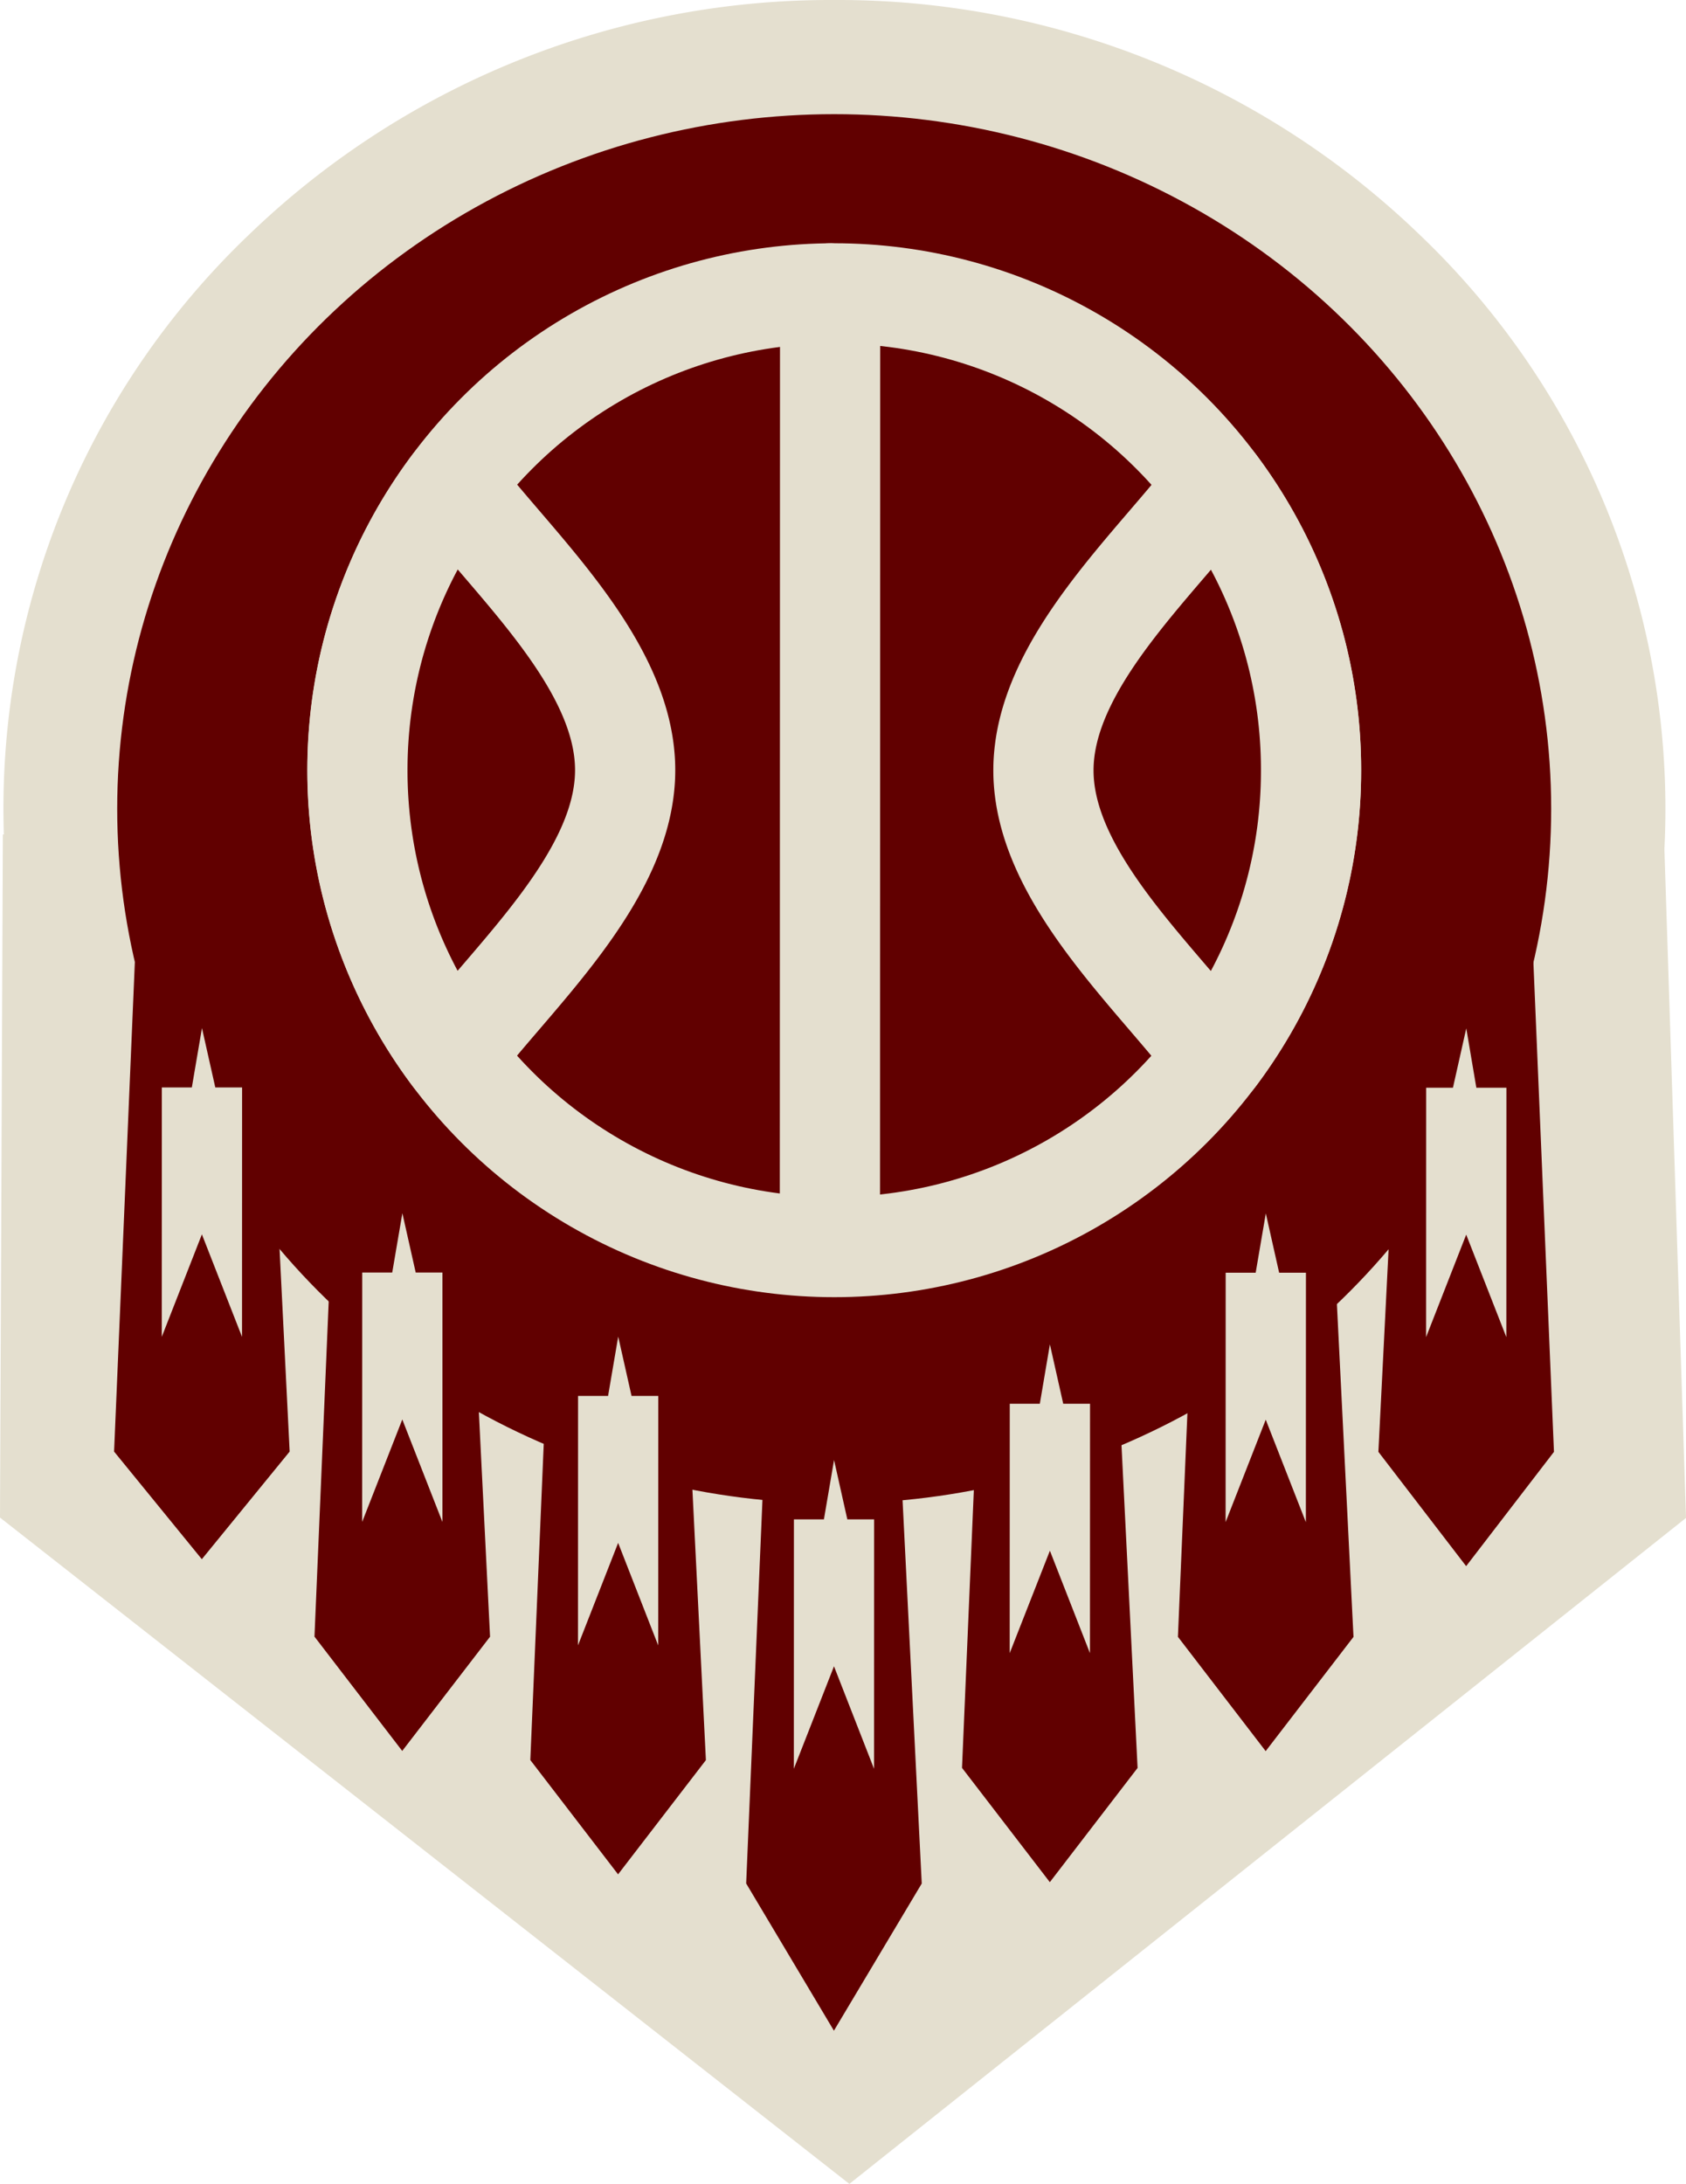 <svg xmlns="http://www.w3.org/2000/svg" id="Layer_1" width="247.85" height="321.001" data-name="Layer 1" version="1.1"><defs id="defs4"><style id="style2">.cls-4{fill:#e4dfcf}.cls-14,.cls-8{fill:#610000}.cls-14{stroke:#e4dfcf;stroke-linecap:round;stroke-linejoin:round;stroke-width:14.73px}</style></defs><path id="path260" d="M208.85 34.651A123.14 123.14 0 0 0 122.66.001a123.14 123.14 0 0 0-86.18 34.61 116.64 116.64 0 0 0 0 168.5 123.11 123.11 0 0 0 86.19 34.65 123.16 123.16 0 0 0 86.18-34.61 116.64 116.64 0 0 0 0-168.5" class="cls-4" style="fill:#e4dfcf"/><path id="polyline262" d="m615.41 872.65-.42 100.41L739.85 1071l122.99-97.89-3.2-99.08" class="cls-4" style="fill:#e4dfcf" transform="translate(-614.99 -749.999)"/><ellipse id="ellipse264" cx="122.63" cy="118.881" class="cls-8" rx="105.4" ry="102.1" style="fill:#610000"/><path id="polygon266" d="m657.57 963.36-3.03-60.78-19.72-11.33-3.06 72.11 12.9 15.82z" class="cls-8" style="fill:#610000" transform="translate(-614.99 -749.999)"/><path id="polygon268" d="M643.19 909.84h-4.41l-.01 36.66 5.9-15.07 5.9 15.07.01-36.66h-3.94l-1.96-8.73z" class="cls-4" style="fill:#e4dfcf" transform="translate(-614.99 -749.999)"/><path id="polygon270" d="M687.03 990.57 684 929.79l-19.72-11.34-3.06 72.11 12.9 16.8z" class="cls-8" style="fill:#610000" transform="translate(-614.99 -749.999)"/><path id="polygon272" d="M672.65 937.04h-4.41l-.01 36.66 5.9-15.06 5.9 15.07v-36.67h-3.93l-1.96-8.72z" class="cls-4" style="fill:#e4dfcf" transform="translate(-614.99 -749.999)"/><path id="polygon274" d="m718.76 1008.71-3.03-60.78-19.72-11.34-3.06 72.11 12.9 16.8z" class="cls-8" style="fill:#610000" transform="translate(-614.99 -749.999)"/><path id="polygon276" d="M704.38 955.18h-4.41l-.01 36.66 5.9-15.06 5.89 15.07.01-36.67h-3.93l-1.96-8.72z" class="cls-4" style="fill:#e4dfcf" transform="translate(-614.99 -749.999)"/><path id="polygon278" d="m750.49 1026.85-3.04-60.78-19.71-11.34-3.06 72.11 12.9 21.64z" class="cls-8" style="fill:#610000" transform="translate(-614.99 -749.999)"/><path id="polygon280" d="M736.11 973.32h-4.41l-.01 36.66 5.9-15.06 5.89 15.07.01-36.67h-3.94l-1.95-8.72z" class="cls-4" style="fill:#e4dfcf" transform="translate(-614.99 -749.999)"/><path id="polygon282" d="m782.22 1009.86-3.03-60.78-19.71-11.34-3.07 72.11 12.91 16.8z" class="cls-8" style="fill:#610000" transform="translate(-614.99 -749.999)"/><path id="polygon284" d="M767.85 956.33h-4.42l-.01 36.66 5.91-15.06 5.89 15.06.01-36.66h-3.94l-1.96-8.73z" class="cls-4" style="fill:#e4dfcf" transform="translate(-614.99 -749.999)"/><path id="polygon286" d="m813.96 990.6-3.03-60.78-19.72-11.34-3.06 72.11 12.9 16.8z" class="cls-8" style="fill:#610000" transform="translate(-614.99 -749.999)"/><path id="polygon288" d="M799.58 937.07h-4.41l-.01 36.66 5.9-15.06 5.9 15.07.01-36.67h-3.94l-1.96-8.72z" class="cls-4" style="fill:#e4dfcf" transform="translate(-614.99 -749.999)"/><path id="polygon290" d="m817.62 963.4 3.06-60.78 19.72-11.33 3.03 72.11-12.91 16.8z" class="cls-8" style="fill:#610000" transform="translate(-614.99 -749.999)"/><path id="polygon292" d="M832.02 909.88h4.42l-.01 36.66-5.9-15.07-5.9 15.07.01-36.66h3.94l1.96-8.73z" class="cls-4" style="fill:#e4dfcf" transform="translate(-614.99 -749.999)"/><circle id="circle294" cx="122.64" cy="113.211" r="70.09" class="cls-14" style="fill:#610000;stroke:#e4dfcf;stroke-width:14.73px;stroke-linecap:round;stroke-linejoin:round"/><path id="path296" d="M52.54 113.201a69.8 69.8 0 0 0 14 42c8.8-11.71 25.36-26.26 25.36-42 0-15.74-16.54-30.3-25.34-42a69.8 69.8 0 0 0-14.02 42" class="cls-14" style="fill:#610000;stroke:#e4dfcf;stroke-width:14.73px;stroke-linecap:round;stroke-linejoin:round"/><path id="path298" d="M192.73 113.231a69.7 69.7 0 0 1-14 42c-8.79-11.71-25.34-26.26-25.34-42 0-15.74 16.56-30.29 25.36-42a69.72 69.72 0 0 1 13.98 42" class="cls-14" style="fill:#610000;stroke:#e4dfcf;stroke-width:14.73px;stroke-linecap:round;stroke-linejoin:round"/><path id="line300" d="m122.03 43.121-.03 138.54" class="cls-14" style="fill:#610000;stroke:#e4dfcf;stroke-width:14.73px;stroke-linecap:round;stroke-linejoin:round"/></svg>